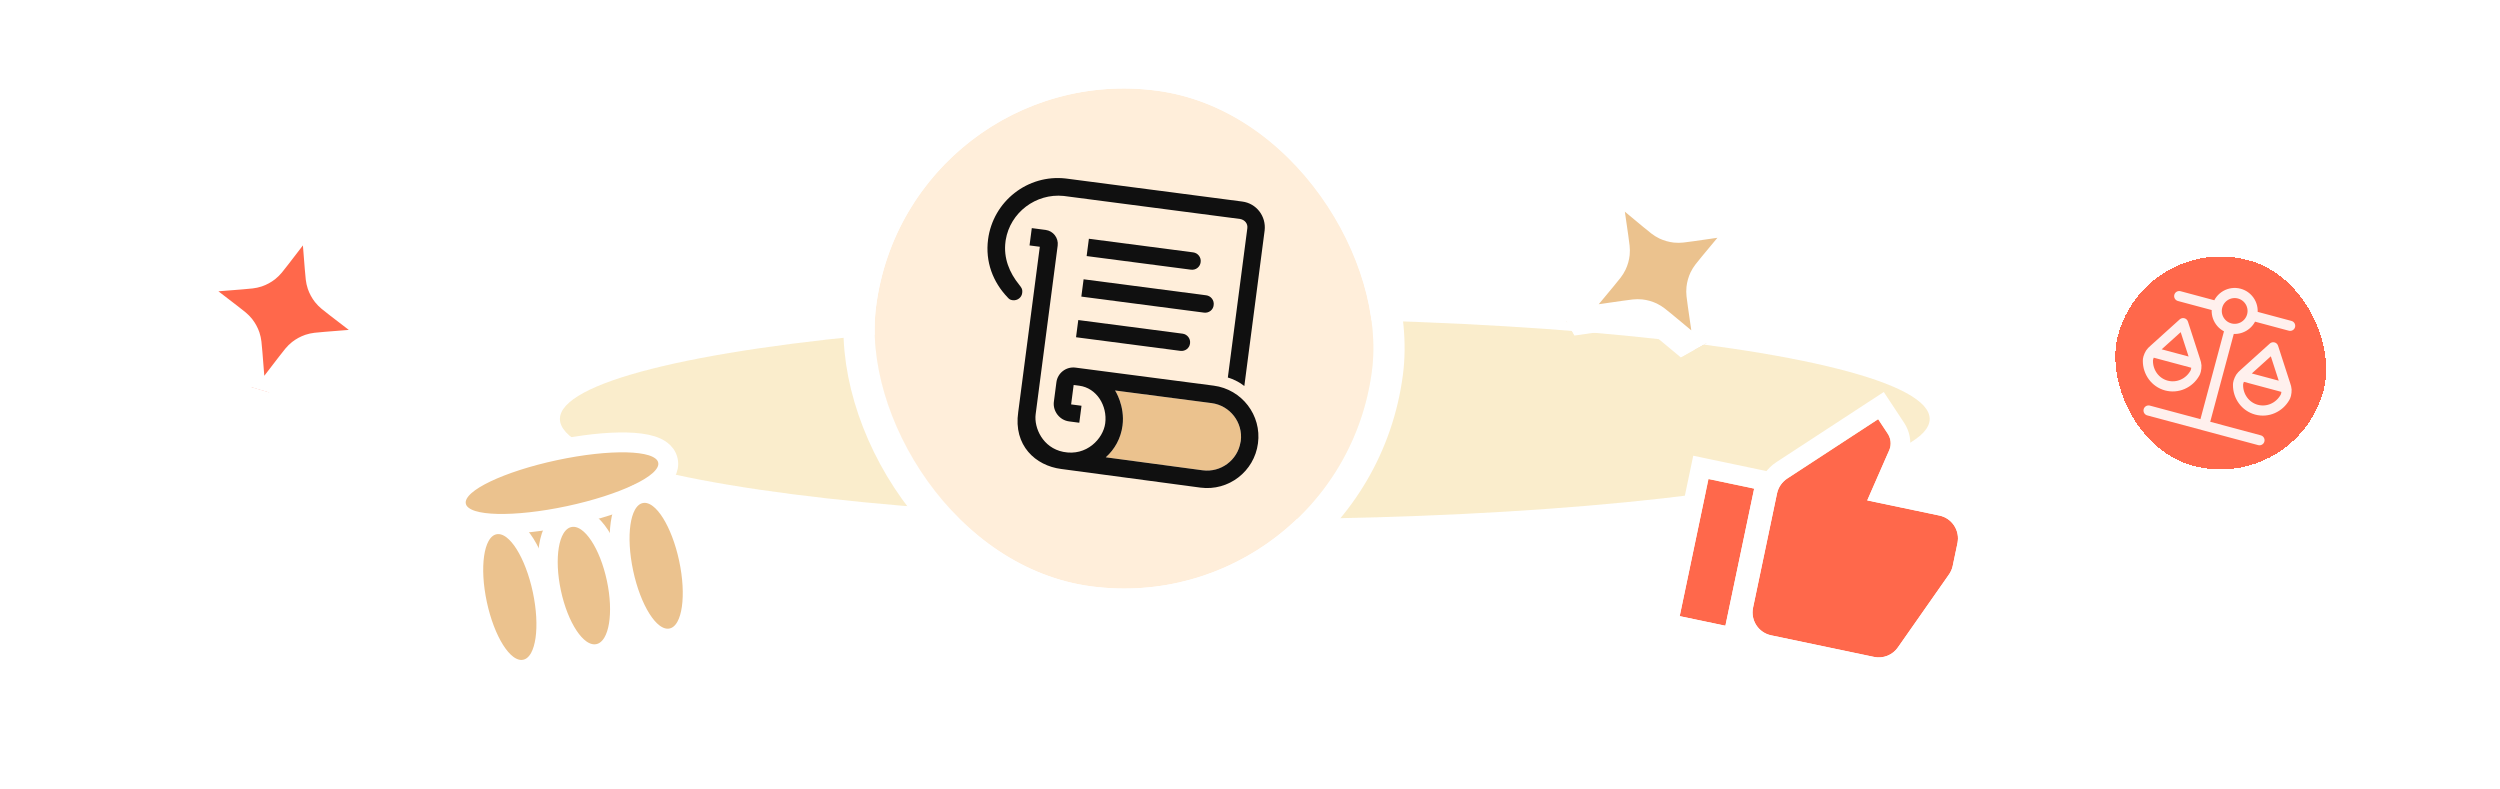 <svg width="320" height="101" viewBox="0 0 320 101" fill="none" xmlns="http://www.w3.org/2000/svg">
<g clip-path="url(#clip0_1412_1661)">
<g opacity="0.2" filter="url(#filter0_f_1412_1661)">
<ellipse cx="159.335" cy="53.627" rx="87.665" ry="12.829" transform="rotate(-180 159.335 53.627)" fill="#E5A500"/>
</g>
<g clip-path="url(#clip1_1412_1661)" filter="url(#filter1_dd_1412_1661)">
<g filter="url(#filter2_dd_1412_1661)">
<path d="M40.166 14.705L40.77 22.31C40.855 23.376 40.897 23.909 41.064 24.396C41.212 24.828 41.432 25.232 41.713 25.591C42.031 25.997 42.455 26.323 43.303 26.974L49.353 31.622L41.748 32.226C40.682 32.311 40.149 32.353 39.661 32.52C39.23 32.668 38.826 32.888 38.466 33.169C38.061 33.487 37.735 33.911 37.084 34.759L32.436 40.809L31.832 33.204C31.747 32.138 31.705 31.605 31.538 31.117C31.39 30.686 31.17 30.282 30.889 29.922C30.571 29.517 30.147 29.191 29.299 28.54L23.249 23.892L30.854 23.288C31.92 23.203 32.453 23.16 32.941 22.994C33.372 22.846 33.776 22.626 34.136 22.345C34.541 22.027 34.867 21.603 35.518 20.755L40.166 14.705Z" fill="#FF684B"/>
<path d="M40.166 14.705L40.77 22.31C40.855 23.376 40.897 23.909 41.064 24.396C41.212 24.828 41.432 25.232 41.713 25.591C42.031 25.997 42.455 26.323 43.303 26.974L49.353 31.622L41.748 32.226C40.682 32.311 40.149 32.353 39.661 32.52C39.23 32.668 38.826 32.888 38.466 33.169C38.061 33.487 37.735 33.911 37.084 34.759L32.436 40.809L31.832 33.204C31.747 32.138 31.705 31.605 31.538 31.117C31.39 30.686 31.17 30.282 30.889 29.922C30.571 29.517 30.147 29.191 29.299 28.54L23.249 23.892L30.854 23.288C31.92 23.203 32.453 23.16 32.941 22.994C33.372 22.846 33.776 22.626 34.136 22.345C34.541 22.027 34.867 21.603 35.518 20.755L40.166 14.705Z" stroke="white" stroke-width="3.524" stroke-linecap="round" stroke-linejoin="round"/>
</g>
</g>
<g clip-path="url(#clip2_1412_1661)" filter="url(#filter3_dd_1412_1661)">
<g filter="url(#filter4_dd_1412_1661)">
<path d="M205.583 10.811L211.452 15.686C212.274 16.37 212.685 16.711 213.151 16.932C213.564 17.127 214.006 17.252 214.46 17.301C214.972 17.357 215.501 17.28 216.56 17.128L224.111 16.038L219.236 21.907C218.552 22.73 218.211 23.141 217.99 23.606C217.795 24.019 217.67 24.461 217.621 24.915C217.565 25.427 217.642 25.956 217.794 27.015L218.884 34.566L213.015 29.691C212.192 29.008 211.781 28.666 211.316 28.445C210.903 28.25 210.461 28.125 210.007 28.076C209.495 28.021 208.965 28.097 207.907 28.25L200.356 29.339L205.231 23.47C205.914 22.648 206.256 22.237 206.476 21.771C206.672 21.358 206.797 20.916 206.846 20.462C206.901 19.95 206.825 19.421 206.672 18.362L205.583 10.811Z" fill="#EBC28E"/>
<path d="M205.583 10.811L211.452 15.686C212.274 16.37 212.685 16.711 213.151 16.932C213.564 17.127 214.006 17.252 214.46 17.301C214.972 17.357 215.501 17.28 216.56 17.128L224.111 16.038L219.236 21.907C218.552 22.73 218.211 23.141 217.99 23.606C217.795 24.019 217.67 24.461 217.621 24.915C217.565 25.427 217.642 25.956 217.794 27.015L218.884 34.566L213.015 29.691C212.192 29.008 211.781 28.666 211.316 28.445C210.903 28.25 210.461 28.125 210.007 28.076C209.495 28.021 208.965 28.097 207.907 28.25L200.356 29.339L205.231 23.47C205.914 22.648 206.256 22.237 206.476 21.771C206.672 21.358 206.797 20.916 206.846 20.462C206.901 19.95 206.825 19.421 206.672 18.362L205.583 10.811Z" stroke="white" stroke-width="3.524" stroke-linecap="round" stroke-linejoin="round"/>
</g>
</g>
<g filter="url(#filter5_dd_1412_1661)">
<rect x="64.844" y="62.304" width="17.167" height="10.809" transform="rotate(-12.049 64.844 62.304)" fill="#EBC28E"/>
<path d="M71.044 53.839C67.577 54.579 64.47 55.593 62.242 56.655C61.138 57.182 60.183 57.752 59.508 58.35C58.92 58.87 58.14 59.775 58.385 60.919C58.629 62.064 59.71 62.571 60.459 62.807C61.32 63.077 62.424 63.207 63.647 63.237C66.114 63.297 69.365 62.954 72.832 62.214C76.299 61.474 79.406 60.46 81.634 59.398C82.738 58.871 83.692 58.302 84.368 57.703C84.956 57.183 85.735 56.279 85.491 55.134C85.247 53.989 84.165 53.482 83.416 53.247C82.556 52.976 81.452 52.846 80.229 52.816C77.762 52.756 74.511 53.099 71.044 53.839Z" fill="#EBC28E" stroke="white" stroke-width="2.543"/>
<path d="M61.069 73.496C61.565 75.82 62.369 77.905 63.31 79.401C63.778 80.144 64.318 80.802 64.924 81.259C65.526 81.714 66.335 82.067 67.236 81.874C68.137 81.682 68.73 81.03 69.095 80.369C69.461 79.704 69.685 78.883 69.809 78.014C70.057 76.264 69.94 74.033 69.444 71.709C68.948 69.385 68.144 67.3 67.203 65.804C66.735 65.061 66.195 64.403 65.589 63.946C64.987 63.491 64.179 63.139 63.278 63.331C62.377 63.523 61.783 64.175 61.418 64.836C61.052 65.501 60.828 66.322 60.704 67.191C60.456 68.941 60.573 71.172 61.069 73.496Z" fill="#EBC28E" stroke="white" stroke-width="2.543"/>
<path d="M70.55 72.033C71.016 74.217 71.796 76.178 72.726 77.583C73.189 78.283 73.727 78.902 74.334 79.329C74.944 79.756 75.735 80.061 76.602 79.876C77.469 79.69 78.066 79.09 78.448 78.45C78.829 77.813 79.067 77.028 79.204 76.201C79.479 74.538 79.391 72.43 78.924 70.245C78.458 68.061 77.678 66.1 76.748 64.695C76.285 63.996 75.748 63.376 75.14 62.95C74.53 62.522 73.739 62.218 72.872 62.403C72.005 62.588 71.408 63.188 71.026 63.828C70.645 64.466 70.407 65.25 70.27 66.078C69.995 67.74 70.084 69.848 70.55 72.033Z" fill="#EBC28E" stroke="white" stroke-width="2.543"/>
<path d="M79.801 69.498C80.297 71.822 81.101 73.907 82.042 75.403C82.51 76.146 83.049 76.804 83.655 77.261C84.258 77.716 85.066 78.068 85.967 77.876C86.868 77.684 87.462 77.032 87.826 76.371C88.193 75.706 88.417 74.885 88.54 74.016C88.789 72.266 88.671 70.035 88.175 67.711C87.679 65.387 86.875 63.302 85.934 61.806C85.466 61.063 84.927 60.405 84.321 59.948C83.718 59.493 82.91 59.141 82.009 59.333C81.108 59.525 80.514 60.177 80.15 60.838C79.783 61.503 79.559 62.324 79.436 63.193C79.187 64.943 79.305 67.174 79.801 69.498Z" fill="#EBC28E" stroke="white" stroke-width="2.543"/>
</g>
<g filter="url(#filter6_dd_1412_1661)">
<path d="M215 75.088L220.851 76.316L224.534 58.763L218.683 57.535L215 75.088ZM250.557 65.75C250.896 64.133 249.861 62.55 248.245 62.21L239.008 60.272L241.807 53.881C241.867 53.74 241.921 53.591 241.955 53.431C242.082 52.824 241.949 52.223 241.637 51.745L240.403 49.875L228.749 57.486C228.111 57.91 227.628 58.572 227.459 59.377L224.39 74.004C224.051 75.621 225.086 77.204 226.702 77.543L239.867 80.306C241.081 80.56 242.275 80.04 242.933 79.086L249.507 69.699C249.709 69.39 249.865 69.048 249.943 68.675L250.531 65.874L250.519 65.856L250.557 65.75Z" fill="#FF684B"/>
<path d="M213.767 74.83L213.509 76.062L214.741 76.321L220.592 77.549L221.825 77.807L222.084 76.575L225.767 59.021L226.025 57.789L224.793 57.53L218.942 56.302L217.709 56.044L217.45 57.276L213.767 74.83ZM251.855 65.598C252.093 63.449 250.664 61.431 248.504 60.978L240.783 59.358L242.961 54.386L242.961 54.386L242.965 54.376C243.043 54.193 243.131 53.961 243.188 53.689C243.387 52.739 243.177 51.799 242.691 51.056L242.688 51.051L241.454 49.181L240.763 48.135L239.714 48.82L228.061 56.432L228.061 56.432L228.053 56.436C227.155 57.032 226.467 57.97 226.227 59.118L223.158 73.746C222.676 76.043 224.146 78.294 226.443 78.776L239.608 81.538C241.333 81.9 243.029 81.161 243.967 79.805C243.968 79.804 243.969 79.803 243.97 79.801L250.539 70.421L250.55 70.405L250.561 70.389C250.833 69.972 251.06 69.486 251.176 68.934L251.763 66.133L251.772 66.09L251.79 66.008L251.871 65.622L251.855 65.598Z" stroke="white" stroke-width="2.519"/>
</g>
<g filter="url(#filter7_dd_1412_1661)">
<rect x="274.624" y="21.029" width="27.241" height="27.241" rx="13.62" transform="rotate(15 274.624 21.029)" fill="#FF684B" shape-rendering="crispEdges"/>
<rect x="273.851" y="19.69" width="29.427" height="29.427" rx="14.714" transform="rotate(15 273.851 19.69)" stroke="white" stroke-width="2.187" shape-rendering="crispEdges"/>
<g clip-path="url(#clip3_1412_1661)">
<path d="M275.586 36.339L280.911 37.766M287.124 39.43L292.449 40.857M285.444 33.273L282.115 45.698M285.444 33.273C286.67 33.601 287.929 32.874 288.258 31.649M285.444 33.273C284.219 32.945 283.492 31.685 283.82 30.46M275.015 43.796L289.215 47.601M278.939 29.152L283.82 30.46M283.82 30.46C284.148 29.234 285.408 28.507 286.633 28.835C287.859 29.164 288.586 30.423 288.258 31.649M288.258 31.649L293.139 32.957M280.931 39.042C280.21 40.309 278.733 40.987 277.297 40.602C275.861 40.218 274.921 38.891 274.931 37.434C274.931 37.315 274.932 37.256 274.99 37.033C275.025 36.897 275.16 36.596 275.238 36.479C275.366 36.287 275.475 36.189 275.693 35.993L279.438 32.615L280.992 37.412C281.082 37.691 281.127 37.831 281.142 38.061C281.151 38.201 281.118 38.529 281.08 38.665C281.019 38.887 280.99 38.939 280.931 39.042ZM292.469 42.134C291.748 43.4 290.271 44.079 288.835 43.694C287.399 43.309 286.459 41.983 286.468 40.526C286.469 40.407 286.469 40.347 286.528 40.125C286.563 39.988 286.698 39.688 286.776 39.57C286.904 39.379 287.013 39.281 287.23 39.084L290.975 35.706L292.529 40.504C292.62 40.783 292.665 40.922 292.68 41.152C292.689 41.293 292.655 41.621 292.618 41.757C292.557 41.978 292.527 42.03 292.469 42.134Z" stroke="white" stroke-opacity="0.902" stroke-width="1.297" stroke-linecap="round" stroke-linejoin="round"/>
</g>
</g>
<g clip-path="url(#clip4_1412_1661)">
<g clip-path="url(#clip5_1412_1661)">
<path d="M179.748 15.743L116.287 7.456L108 70.917L171.461 79.204L179.748 15.743Z" fill="#FFEEDA"/>
<path d="M159.05 51.126L161.876 29.486C162.084 27.667 160.831 26.021 159.016 25.784L136.433 22.835C131.55 22.27 127.113 25.746 126.474 30.634C126.26 32.278 126.518 33.751 127.027 35.082C127.465 36.186 128.238 37.276 129.029 38.12C129.26 38.354 129.143 38.251 129.853 38.824C130.827 39.605 131.999 40.093 131.999 40.093L130.293 53.04C130.242 53.658 130.222 54.252 130.321 54.832C130.582 56.727 131.672 58.294 133.299 59.189C133.976 59.568 134.767 59.861 135.637 59.989L153.667 62.401C157.255 62.87 160.551 60.335 161.022 56.733C161.316 54.591 160.494 52.536 159.05 51.126Z" fill="#FFEEDA"/>
<path d="M158.786 56.601C158.414 58.893 156.27 60.503 153.94 60.199L141.54 58.536C142.675 57.521 143.47 56.113 143.682 54.483C144.015 51.939 142.729 49.983 142.729 49.983L155.078 51.596C157.451 51.906 159.128 54.087 158.819 56.46L158.786 56.601Z" fill="#EBC28E"/>
<path d="M130.454 36.446C129.202 34.901 128.43 33.027 128.702 30.94L128.73 30.725C129.307 27.196 132.596 24.718 136.154 25.081L158.737 28.03C159.32 28.135 159.737 28.611 159.659 29.211L157.163 48.321C157.667 48.474 157.914 48.579 158.39 48.83C158.772 49.025 159.274 49.411 159.274 49.411L161.874 29.5C162.083 27.682 160.829 26.035 159.014 25.798L136.431 22.849C131.548 22.284 127.111 25.76 126.472 30.649C126.101 33.493 127.084 36.093 128.978 38.07C129.106 38.203 129.228 38.379 129.6 38.427C130.257 38.513 130.798 38.046 130.844 37.47C130.907 36.984 130.715 36.785 130.454 36.446Z" fill="#101010"/>
<path d="M155.355 49.364L137.646 47.052C136.458 46.911 135.375 47.744 135.22 48.93L134.888 51.474C134.764 52.65 135.634 53.781 136.834 53.938L138.149 54.11L138.433 51.937L137.104 51.764L137.428 49.277C137.428 49.277 137.757 49.319 138.143 49.37C140.387 49.663 141.76 51.95 141.469 54.18C141.211 56.152 139.082 58.433 136.106 57.841C133.47 57.322 132.337 54.761 132.564 53.017L135.383 31.434C135.51 30.462 134.814 29.558 133.842 29.431L132.069 29.199L131.78 31.415L133.095 31.586L130.333 52.74C129.699 57.033 132.548 59.6 135.821 60.027L153.665 62.416C157.253 62.884 160.55 60.349 161.02 56.747C161.505 53.148 158.957 49.835 155.355 49.364ZM158.786 56.601C158.414 58.893 156.27 60.503 153.94 60.199L141.54 58.535C142.675 57.521 143.47 56.113 143.682 54.483C144.015 51.939 142.729 49.983 142.729 49.983L155.078 51.596C157.451 51.906 159.129 54.087 158.819 56.46L158.786 56.601Z" fill="#101010"/>
<path d="M152.438 34.519L139.089 32.776L139.378 30.561L152.728 32.304C153.328 32.382 153.765 32.934 153.685 33.548C153.619 34.165 153.067 34.601 152.438 34.519Z" fill="#101010"/>
<path d="M151.082 44.91L137.732 43.167L138.019 40.966L151.369 42.709C151.969 42.788 152.406 43.339 152.326 43.953C152.262 44.556 151.71 44.992 151.082 44.91Z" fill="#101010"/>
<path d="M154.119 40.016L138.411 37.964L138.701 35.749L154.394 37.798C154.995 37.877 155.431 38.428 155.351 39.043C155.3 39.661 154.734 40.096 154.119 40.016Z" fill="#101010"/>
</g>
</g>
<rect x="114.563" y="5.213" width="68" height="68" rx="34" transform="rotate(7.44 114.563 5.213)" stroke="white" stroke-width="4"/>
</g>
<defs>
<filter id="filter0_f_1412_1661" x="35.67" y="4.797" width="247.33" height="97.658" filterUnits="userSpaceOnUse" color-interpolation-filters="sRGB">
<feFlood flood-opacity="0" result="BackgroundImageFix"/>
<feBlend mode="normal" in="SourceGraphic" in2="BackgroundImageFix" result="shape"/>
<feGaussianBlur stdDeviation="18" result="effect1_foregroundBlur_1412_1661"/>
</filter>
<filter id="filter1_dd_1412_1661" x="4" y="-0.544" width="64.602" height="64.602" filterUnits="userSpaceOnUse" color-interpolation-filters="sRGB">
<feFlood flood-opacity="0" result="BackgroundImageFix"/>
<feColorMatrix in="SourceAlpha" type="matrix" values="0 0 0 0 0 0 0 0 0 0 0 0 0 0 0 0 0 0 127 0" result="hardAlpha"/>
<feOffset dy="2"/>
<feGaussianBlur stdDeviation="1"/>
<feComposite in2="hardAlpha" operator="out"/>
<feColorMatrix type="matrix" values="0 0 0 0 0 0 0 0 0 0 0 0 0 0 0 0 0 0 0.03 0"/>
<feBlend mode="normal" in2="BackgroundImageFix" result="effect1_dropShadow_1412_1661"/>
<feColorMatrix in="SourceAlpha" type="matrix" values="0 0 0 0 0 0 0 0 0 0 0 0 0 0 0 0 0 0 127 0" result="hardAlpha"/>
<feOffset dy="4"/>
<feGaussianBlur stdDeviation="6"/>
<feComposite in2="hardAlpha" operator="out"/>
<feColorMatrix type="matrix" values="0 0 0 0 0 0 0 0 0 0 0 0 0 0 0 0 0 0 0.02 0"/>
<feBlend mode="normal" in2="effect1_dropShadow_1412_1661" result="effect2_dropShadow_1412_1661"/>
<feBlend mode="normal" in="SourceGraphic" in2="effect2_dropShadow_1412_1661" result="shape"/>
</filter>
<filter id="filter2_dd_1412_1661" x="9.486" y="4.942" width="53.629" height="53.629" filterUnits="userSpaceOnUse" color-interpolation-filters="sRGB">
<feFlood flood-opacity="0" result="BackgroundImageFix"/>
<feColorMatrix in="SourceAlpha" type="matrix" values="0 0 0 0 0 0 0 0 0 0 0 0 0 0 0 0 0 0 127 0" result="hardAlpha"/>
<feOffset dy="2"/>
<feGaussianBlur stdDeviation="1"/>
<feComposite in2="hardAlpha" operator="out"/>
<feColorMatrix type="matrix" values="0 0 0 0 0 0 0 0 0 0 0 0 0 0 0 0 0 0 0.03 0"/>
<feBlend mode="normal" in2="BackgroundImageFix" result="effect1_dropShadow_1412_1661"/>
<feColorMatrix in="SourceAlpha" type="matrix" values="0 0 0 0 0 0 0 0 0 0 0 0 0 0 0 0 0 0 127 0" result="hardAlpha"/>
<feOffset dy="4"/>
<feGaussianBlur stdDeviation="6"/>
<feComposite in2="hardAlpha" operator="out"/>
<feColorMatrix type="matrix" values="0 0 0 0 0 0 0 0 0 0 0 0 0 0 0 0 0 0 0.02 0"/>
<feBlend mode="normal" in2="effect1_dropShadow_1412_1661" result="effect2_dropShadow_1412_1661"/>
<feBlend mode="normal" in="SourceGraphic" in2="effect2_dropShadow_1412_1661" result="shape"/>
</filter>
<filter id="filter3_dd_1412_1661" x="178" y="-7.544" width="68.467" height="68.466" filterUnits="userSpaceOnUse" color-interpolation-filters="sRGB">
<feFlood flood-opacity="0" result="BackgroundImageFix"/>
<feColorMatrix in="SourceAlpha" type="matrix" values="0 0 0 0 0 0 0 0 0 0 0 0 0 0 0 0 0 0 127 0" result="hardAlpha"/>
<feOffset dy="2"/>
<feGaussianBlur stdDeviation="1"/>
<feComposite in2="hardAlpha" operator="out"/>
<feColorMatrix type="matrix" values="0 0 0 0 0 0 0 0 0 0 0 0 0 0 0 0 0 0 0.03 0"/>
<feBlend mode="normal" in2="BackgroundImageFix" result="effect1_dropShadow_1412_1661"/>
<feColorMatrix in="SourceAlpha" type="matrix" values="0 0 0 0 0 0 0 0 0 0 0 0 0 0 0 0 0 0 127 0" result="hardAlpha"/>
<feOffset dy="4"/>
<feGaussianBlur stdDeviation="6"/>
<feComposite in2="hardAlpha" operator="out"/>
<feColorMatrix type="matrix" values="0 0 0 0 0 0 0 0 0 0 0 0 0 0 0 0 0 0 0.02 0"/>
<feBlend mode="normal" in2="effect1_dropShadow_1412_1661" result="effect2_dropShadow_1412_1661"/>
<feBlend mode="normal" in="SourceGraphic" in2="effect2_dropShadow_1412_1661" result="shape"/>
</filter>
<filter id="filter4_dd_1412_1661" x="186.594" y="1.049" width="51.279" height="51.28" filterUnits="userSpaceOnUse" color-interpolation-filters="sRGB">
<feFlood flood-opacity="0" result="BackgroundImageFix"/>
<feColorMatrix in="SourceAlpha" type="matrix" values="0 0 0 0 0 0 0 0 0 0 0 0 0 0 0 0 0 0 127 0" result="hardAlpha"/>
<feOffset dy="2"/>
<feGaussianBlur stdDeviation="1"/>
<feComposite in2="hardAlpha" operator="out"/>
<feColorMatrix type="matrix" values="0 0 0 0 0 0 0 0 0 0 0 0 0 0 0 0 0 0 0.03 0"/>
<feBlend mode="normal" in2="BackgroundImageFix" result="effect1_dropShadow_1412_1661"/>
<feColorMatrix in="SourceAlpha" type="matrix" values="0 0 0 0 0 0 0 0 0 0 0 0 0 0 0 0 0 0 127 0" result="hardAlpha"/>
<feOffset dy="4"/>
<feGaussianBlur stdDeviation="6"/>
<feComposite in2="hardAlpha" operator="out"/>
<feColorMatrix type="matrix" values="0 0 0 0 0 0 0 0 0 0 0 0 0 0 0 0 0 0 0.02 0"/>
<feBlend mode="normal" in2="effect1_dropShadow_1412_1661" result="effect2_dropShadow_1412_1661"/>
<feBlend mode="normal" in="SourceGraphic" in2="effect2_dropShadow_1412_1661" result="shape"/>
</filter>
<filter id="filter5_dd_1412_1661" x="49.435" y="46.451" width="48.132" height="46.922" filterUnits="userSpaceOnUse" color-interpolation-filters="sRGB">
<feFlood flood-opacity="0" result="BackgroundImageFix"/>
<feColorMatrix in="SourceAlpha" type="matrix" values="0 0 0 0 0 0 0 0 0 0 0 0 0 0 0 0 0 0 127 0" result="hardAlpha"/>
<feOffset dy="1.272"/>
<feGaussianBlur stdDeviation="0.636"/>
<feComposite in2="hardAlpha" operator="out"/>
<feColorMatrix type="matrix" values="0 0 0 0 0 0 0 0 0 0 0 0 0 0 0 0 0 0 0.03 0"/>
<feBlend mode="normal" in2="BackgroundImageFix" result="effect1_dropShadow_1412_1661"/>
<feColorMatrix in="SourceAlpha" type="matrix" values="0 0 0 0 0 0 0 0 0 0 0 0 0 0 0 0 0 0 127 0" result="hardAlpha"/>
<feOffset dy="2.543"/>
<feGaussianBlur stdDeviation="3.815"/>
<feComposite in2="hardAlpha" operator="out"/>
<feColorMatrix type="matrix" values="0 0 0 0 0 0 0 0 0 0 0 0 0 0 0 0 0 0 0.02 0"/>
<feBlend mode="normal" in2="effect1_dropShadow_1412_1661" result="effect2_dropShadow_1412_1661"/>
<feBlend mode="normal" in="SourceGraphic" in2="effect2_dropShadow_1412_1661" result="shape"/>
</filter>
<filter id="filter6_dd_1412_1661" x="204.459" y="41.356" width="56.309" height="51.611" filterUnits="userSpaceOnUse" color-interpolation-filters="sRGB">
<feFlood flood-opacity="0" result="BackgroundImageFix"/>
<feColorMatrix in="SourceAlpha" type="matrix" values="0 0 0 0 0 0 0 0 0 0 0 0 0 0 0 0 0 0 127 0" result="hardAlpha"/>
<feOffset dy="1.26"/>
<feGaussianBlur stdDeviation="0.63"/>
<feComposite in2="hardAlpha" operator="out"/>
<feColorMatrix type="matrix" values="0 0 0 0 0 0 0 0 0 0 0 0 0 0 0 0 0 0 0.03 0"/>
<feBlend mode="normal" in2="BackgroundImageFix" result="effect1_dropShadow_1412_1661"/>
<feColorMatrix in="SourceAlpha" type="matrix" values="0 0 0 0 0 0 0 0 0 0 0 0 0 0 0 0 0 0 127 0" result="hardAlpha"/>
<feOffset dy="2.519"/>
<feGaussianBlur stdDeviation="3.779"/>
<feComposite in2="hardAlpha" operator="out"/>
<feColorMatrix type="matrix" values="0 0 0 0 0 0 0 0 0 0 0 0 0 0 0 0 0 0 0.02 0"/>
<feBlend mode="normal" in2="effect1_dropShadow_1412_1661" result="effect2_dropShadow_1412_1661"/>
<feBlend mode="normal" in="SourceGraphic" in2="effect2_dropShadow_1412_1661" result="shape"/>
</filter>
<filter id="filter7_dd_1412_1661" x="254.451" y="12.281" width="59.607" height="59.607" filterUnits="userSpaceOnUse" color-interpolation-filters="sRGB">
<feFlood flood-opacity="0" result="BackgroundImageFix"/>
<feColorMatrix in="SourceAlpha" type="matrix" values="0 0 0 0 0 0 0 0 0 0 0 0 0 0 0 0 0 0 127 0" result="hardAlpha"/>
<feOffset dy="4.374"/>
<feGaussianBlur stdDeviation="4.374"/>
<feComposite in2="hardAlpha" operator="out"/>
<feColorMatrix type="matrix" values="0 0 0 0 0 0 0 0 0 0 0 0 0 0 0 0 0 0 0.06 0"/>
<feBlend mode="normal" in2="BackgroundImageFix" result="effect1_dropShadow_1412_1661"/>
<feColorMatrix in="SourceAlpha" type="matrix" values="0 0 0 0 0 0 0 0 0 0 0 0 0 0 0 0 0 0 127 0" result="hardAlpha"/>
<feOffset dy="4.374"/>
<feGaussianBlur stdDeviation="6.561"/>
<feComposite in2="hardAlpha" operator="out"/>
<feColorMatrix type="matrix" values="0 0 0 0 0 0 0 0 0 0 0 0 0 0 0 0 0 0 0.04 0"/>
<feBlend mode="normal" in2="effect1_dropShadow_1412_1661" result="effect2_dropShadow_1412_1661"/>
<feBlend mode="normal" in="SourceGraphic" in2="effect2_dropShadow_1412_1661" result="shape"/>
</filter>
<clipPath id="clip0_1412_1661">
<rect width="320" height="100" fill="white" transform="translate(0 0.456)"/>
</clipPath>
<clipPath id="clip1_1412_1661">
<rect width="32.67" height="32.67" fill="white" transform="translate(25.277 7.456) rotate(16.496)"/>
</clipPath>
<clipPath id="clip2_1412_1661">
<rect width="32.67" height="32.67" fill="white" transform="translate(190 16.416) rotate(-29.244)"/>
</clipPath>
<clipPath id="clip3_1412_1661">
<rect width="22.052" height="22.052" fill="white" transform="translate(276.458 24.206) rotate(15)"/>
</clipPath>
<clipPath id="clip4_1412_1661">
<rect x="116.287" y="7.456" width="64" height="64" rx="32" transform="rotate(7.44 116.287 7.456)" fill="white"/>
</clipPath>
<clipPath id="clip5_1412_1661">
<rect width="64" height="64" fill="white" transform="translate(116.287 7.456) rotate(7.44)"/>
</clipPath>
</defs>
</svg>
